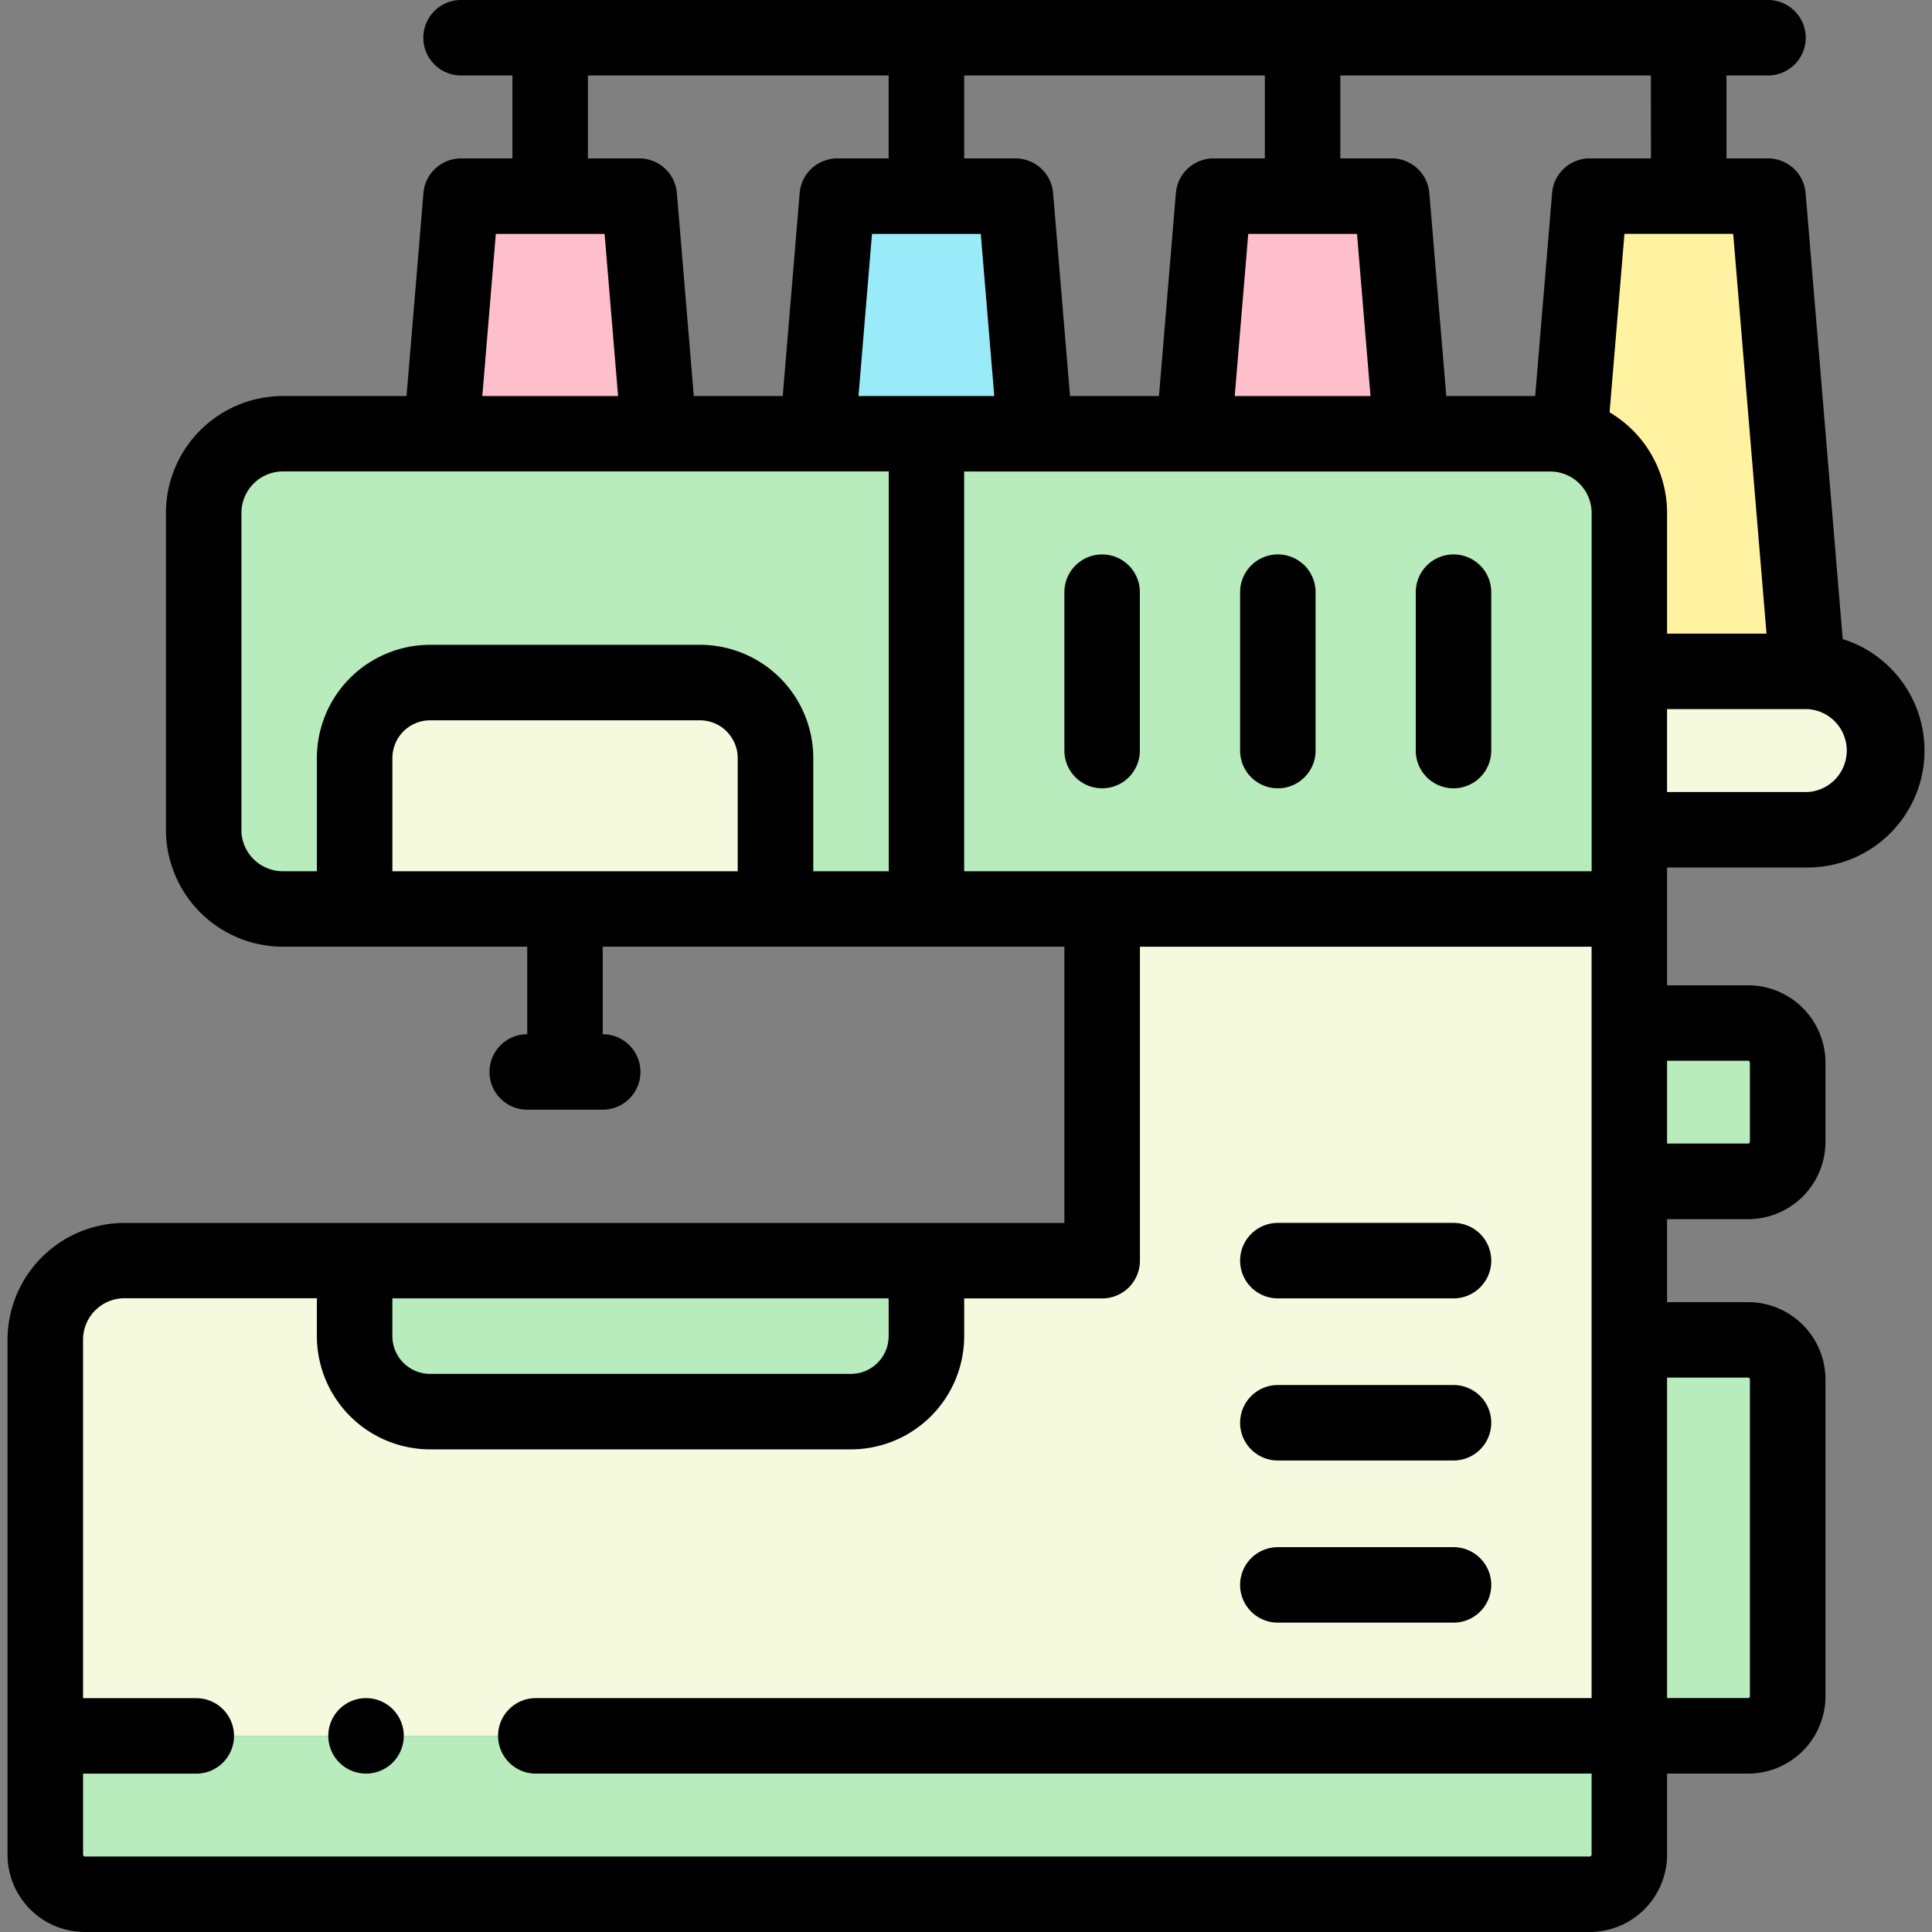 <svg xmlns="http://www.w3.org/2000/svg" xmlns:xlink="http://www.w3.org/1999/xlink" width="107" height="107" viewBox="0 0 107 107">
  <rect x="0" y="0" width="107" height="107" fill="#808080" stroke="none"/>
  <defs>
    <clipPath id="clip-path">
      <rect id="Rectángulo_402502" data-name="Rectángulo 402502" width="107" height="107" transform="translate(1166.051 12798)" fill="#fff" stroke="#707070" stroke-width="1"/>
    </clipPath>
  </defs>
  <g id="Enmascarar_grupo_1098716" data-name="Enmascarar grupo 1098716" transform="translate(-1166.051 -12798)" clip-path="url(#clip-path)">
    <g id="maquina-de-coser_1_" data-name="maquina-de-coser (1)" transform="translate(1166.051 12798)">
      <g id="Grupo_1102352" data-name="Grupo 1102352">
        <path id="Trazado_893594" data-name="Trazado 893594" d="M36.5,24.023l-1.1-13.16h-9.87l-1.1,13.16Z" fill="#ffbecb" fill-rule="evenodd"/>
        <path id="Trazado_893595" data-name="Trazado 893595" d="M46.371,10.863l-1.1,13.16H57.337l-1.1-13.16Z" fill="#99ebfa" fill-rule="evenodd"/>
        <path id="Trazado_893596" data-name="Trazado 893596" d="M67.207,10.863l-1.1,13.16H78.174l-1.1-13.16Z" fill="#ffbecb" fill-rule="evenodd"/>
        <path id="Trazado_893597" data-name="Trazado 893597" d="M88.043,10.863l-1.108,13.3a4.4,4.4,0,0,1,3.3,4.25v8.773h9.869L97.913,10.863Z" fill="#fff2a0" fill-rule="evenodd"/>
        <path id="Trazado_893598" data-name="Trazado 893598" d="M100.106,37.182H90.237v8.773h9.87a4.387,4.387,0,1,0,0-8.773Z" fill="#f5fade" fill-rule="evenodd"/>
        <path id="Trazado_893599" data-name="Trazado 893599" d="M90.237,45.955V28.41a4.4,4.4,0,0,0-3.3-4.25,4.354,4.354,0,0,0-1.085-.137H15.667a4.4,4.4,0,0,0-4.386,4.386V45.955a4.4,4.4,0,0,0,4.386,4.386H19.64V41.982a4.193,4.193,0,0,1,4.18-4.18H38.767a4.192,4.192,0,0,1,4.18,4.18v8.359H90.237q0-2.212,0-4.386Z" fill="#b8ecbc" fill-rule="evenodd"/>
        <path id="Trazado_893600" data-name="Trazado 893600" d="M42.946,41.982a4.192,4.192,0,0,0-4.18-4.18H23.819a4.193,4.193,0,0,0-4.18,4.18v8.359H42.946Z" fill="#f5fade" fill-rule="evenodd"/>
        <path id="Trazado_893601" data-name="Trazado 893601" d="M61.038,50.342V69.818H51.306V74a4.193,4.193,0,0,1-4.18,4.18H23.819A4.193,4.193,0,0,1,19.64,74v-4.18H6.893A4.4,4.4,0,0,0,2.507,74.2V96.137h87.73v-45.8h-29.2Z" fill="#f5fade" fill-rule="evenodd"/>
        <g id="Grupo_1102351" data-name="Grupo 1102351">
          <path id="Trazado_893602" data-name="Trazado 893602" d="M90.237,56.659v8.773h6.58a2.2,2.2,0,0,0,2.193-2.193V58.852a2.2,2.2,0,0,0-2.193-2.193h-6.58Z" fill="#b8ecbc" fill-rule="evenodd"/>
          <path id="Trazado_893603" data-name="Trazado 893603" d="M96.817,74.2h-6.58V96.137h6.58a2.2,2.2,0,0,0,2.193-2.193V76.4A2.2,2.2,0,0,0,96.817,74.2Z" fill="#b8ecbc" fill-rule="evenodd"/>
          <path id="Trazado_893604" data-name="Trazado 893604" d="M47.126,78.177A4.193,4.193,0,0,0,51.306,74v-4.18H19.64V74a4.193,4.193,0,0,0,4.18,4.18Z" fill="#b8ecbc" fill-rule="evenodd"/>
          <path id="Trazado_893605" data-name="Trazado 893605" d="M90.237,96.137H2.507v6.58A2.2,2.2,0,0,0,4.7,104.91H88.043a2.2,2.2,0,0,0,2.193-2.193Z" fill="#b8ecbc" fill-rule="evenodd"/>
        </g>
      </g>
      <g id="Grupo_1102353" data-name="Grupo 1102353">
        <path id="Trazado_893606" data-name="Trazado 893606" d="M100.106,48.045a6.476,6.476,0,0,0,1.948-12.653L100,10.69a2.09,2.09,0,0,0-2.083-1.916h-2.3V4.18h2.3a2.09,2.09,0,1,0,0-4.18H25.535a2.09,2.09,0,1,0,0,4.18H28.38V8.773H25.535a2.09,2.09,0,0,0-2.083,1.916l-.937,11.244H15.667A6.484,6.484,0,0,0,9.19,28.409V45.955a6.484,6.484,0,0,0,6.476,6.476H29.2v4.847a2.09,2.09,0,0,0,0,4.18h4.18a2.09,2.09,0,0,0,0-4.18V52.431H58.949v15.3H6.893A6.483,6.483,0,0,0,.417,74.2v28.513A4.288,4.288,0,0,0,4.7,107H88.044a4.288,4.288,0,0,0,4.283-4.283v-4.49h4.49a4.288,4.288,0,0,0,4.283-4.283V76.4a4.288,4.288,0,0,0-4.283-4.283h-4.49V67.521h4.49a4.288,4.288,0,0,0,4.283-4.283V58.852a4.288,4.288,0,0,0-4.283-4.283h-4.49V48.045h7.78Zm0-4.18h-7.78V39.272h7.78a2.3,2.3,0,0,1,0,4.593Zm-2.271-8.773H92.327V28.409a6.479,6.479,0,0,0-3.184-5.574l.824-9.883H95.99Zm-6.4-26.319H88.043a2.09,2.09,0,0,0-2.083,1.916l-.937,11.244H80.1L79.16,10.689a2.09,2.09,0,0,0-2.083-1.916H74.232V4.18h17.2ZM47.546,21.933l.748-8.98h6.024l.748,8.98Zm11.715,0L58.323,10.69a2.09,2.09,0,0,0-2.083-1.916H53.4V4.18H70.052V8.773H67.207a2.09,2.09,0,0,0-2.083,1.916l-.937,11.244H59.26Zm9.87-8.98h6.024l.748,8.98h-7.52ZM32.56,4.18H49.216V8.773H46.371a2.09,2.09,0,0,0-2.083,1.916l-.937,11.244H38.424l-.937-11.244A2.09,2.09,0,0,0,35.4,8.773H32.56Zm-5.1,8.773h6.024l.748,8.98h-7.52Zm-14.088,33V28.409a2.3,2.3,0,0,1,2.3-2.3h33.55V48.252h-4.18v-6.27a6.277,6.277,0,0,0-6.27-6.27H23.819a6.277,6.277,0,0,0-6.27,6.27v6.27H15.667a2.3,2.3,0,0,1-2.3-2.3Zm8.36,2.3v-6.27a2.092,2.092,0,0,1,2.09-2.09H38.766a2.092,2.092,0,0,1,2.09,2.09v6.27Zm31.666,0V26.113H85.85a2.3,2.3,0,0,1,2.3,2.3V48.252H53.4ZM21.73,71.908H49.216V74a2.092,2.092,0,0,1-2.09,2.09H23.819A2.092,2.092,0,0,1,21.73,74ZM88.043,102.82H4.7a.11.11,0,0,1-.1-.1v-4.49h6.27a2.09,2.09,0,1,0,0-4.18H4.6V74.2a2.3,2.3,0,0,1,2.3-2.3H17.55V74a6.277,6.277,0,0,0,6.27,6.27H47.126A6.277,6.277,0,0,0,53.4,74v-2.09h7.643a2.09,2.09,0,0,0,2.09-2.09V52.432H88.147V94.047H29.675a2.09,2.09,0,0,0,0,4.18H88.147v4.49a.111.111,0,0,1-.1.1Zm8.773-26.526a.11.11,0,0,1,.1.1V93.944a.11.11,0,0,1-.1.1h-4.49V76.294Zm0-17.546a.11.11,0,0,1,.1.1v4.386a.11.11,0,0,1-.1.1h-4.49V58.748Z"/>
        <path id="Trazado_893607" data-name="Trazado 893607" d="M61.039,30.706a2.09,2.09,0,0,0-2.09,2.09v8.773a2.09,2.09,0,0,0,4.18,0V32.8A2.09,2.09,0,0,0,61.039,30.706Z"/>
        <path id="Trazado_893608" data-name="Trazado 893608" d="M70.771,30.706a2.09,2.09,0,0,0-2.09,2.09v8.773a2.09,2.09,0,1,0,4.18,0V32.8A2.09,2.09,0,0,0,70.771,30.706Z"/>
        <path id="Trazado_893609" data-name="Trazado 893609" d="M80.5,30.706a2.09,2.09,0,0,0-2.09,2.09v8.773a2.09,2.09,0,1,0,4.18,0V32.8A2.09,2.09,0,0,0,80.5,30.706Z"/>
        <path id="Trazado_893610" data-name="Trazado 893610" d="M70.771,89.867H80.5a2.09,2.09,0,0,0,0-4.18H70.771a2.09,2.09,0,0,0,0,4.18Z"/>
        <path id="Trazado_893611" data-name="Trazado 893611" d="M70.771,80.887H80.5a2.09,2.09,0,0,0,0-4.18H70.771a2.09,2.09,0,0,0,0,4.18Z"/>
        <path id="Trazado_893612" data-name="Trazado 893612" d="M70.771,71.908H80.5a2.09,2.09,0,0,0,0-4.18H70.771a2.09,2.09,0,0,0,0,4.18Z"/>
        <path id="Trazado_893613" data-name="Trazado 893613" d="M20.271,94.047h0a2.09,2.09,0,1,0,2.091,2.09A2.089,2.089,0,0,0,20.27,94.047Z"/>
      </g>
    </g>
  </g>
</svg>
